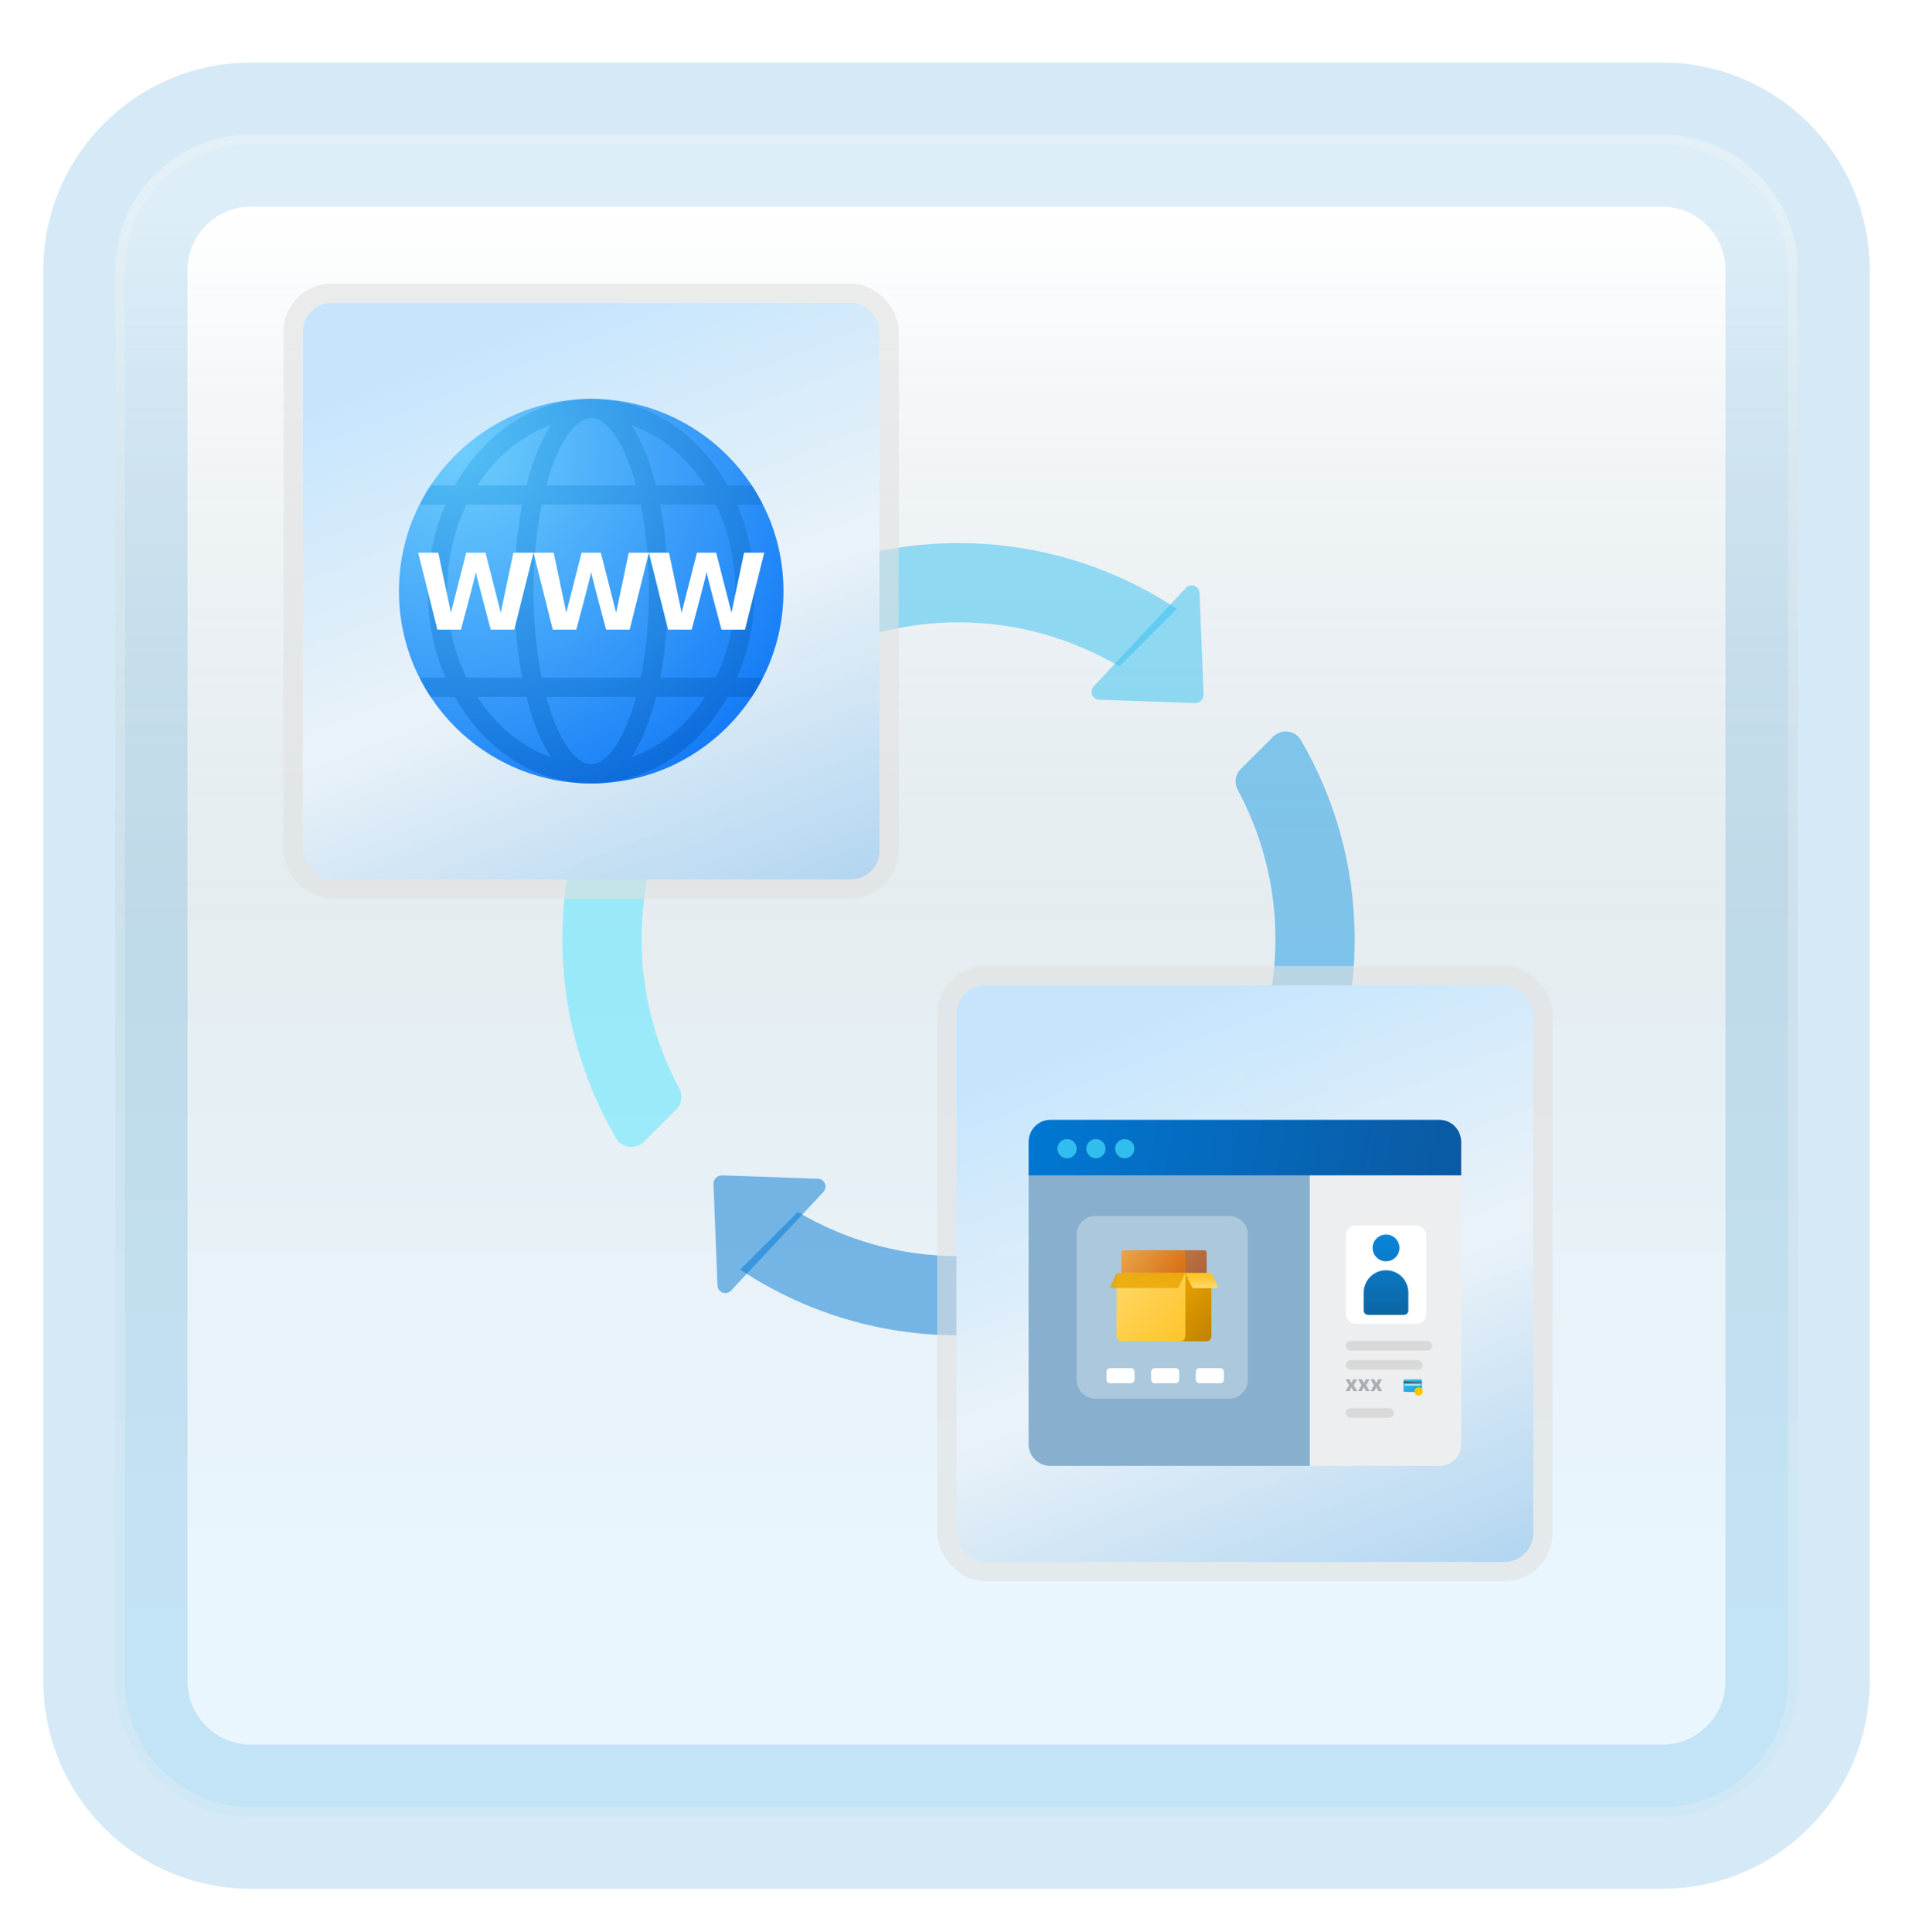 <svg width="199" height="201" viewBox="0 0 199 201" fill="none" xmlns="http://www.w3.org/2000/svg">
<g id="icon=icon">
<g id="Frame" filter="url(#filter0_d_87_5113)">
<path id="Vector" d="M172.887 10H26.113C18.319 10 12 16.319 12 24.113V170.887C12 178.681 18.319 185 26.113 185H172.887C180.681 185 187 178.681 187 170.887V24.113C187 16.319 180.681 10 172.887 10Z" fill="white"/>
<path id="Vector_2" d="M172.887 10H26.113C18.319 10 12 16.319 12 24.113V170.887C12 178.681 18.319 185 26.113 185H172.887C180.681 185 187 178.681 187 170.887V24.113C187 16.319 180.681 10 172.887 10Z" stroke="#D5EAF6" stroke-width="15" stroke-linecap="round"/>
<g id="Vector_3">
<path d="M172.887 10H26.113C18.319 10 12 16.319 12 24.113V170.887C12 178.681 18.319 185 26.113 185H172.887C180.681 185 187 178.681 187 170.887V24.113C187 16.319 180.681 10 172.887 10Z" fill="url(#paint0_linear_87_5113)" fill-opacity="0.2"/>
<path d="M26.113 10.5H172.887C180.405 10.5 186.5 16.595 186.5 24.113V170.887C186.5 178.405 180.405 184.5 172.887 184.5H26.113C18.595 184.5 12.5 178.405 12.5 170.887V24.113C12.5 16.595 18.595 10.5 26.113 10.5Z" stroke="#F7F7F7" stroke-opacity="0.27"/>
</g>
</g>
<g id="combo">
<g id="Vector_4">
<path d="M71.333 80.989L65.341 74.997C61.026 81.51 58.5 89.311 58.5 97.71C58.5 105.268 60.546 112.346 64.103 118.434C64.706 119.469 66.151 119.615 66.998 118.766L70.377 115.387C70.943 114.82 71.048 113.959 70.669 113.254C68.178 108.62 66.742 103.339 66.742 97.71C66.742 91.598 68.434 85.897 71.333 80.989Z" fill="#50E6FF" fill-opacity="0.5"/>
<path d="M132.678 97.71C132.678 103.821 130.986 109.523 128.087 114.431L134.079 120.423C138.394 113.91 140.92 106.106 140.92 97.71C140.92 90.152 138.874 83.074 135.317 76.985C134.714 75.951 133.269 75.807 132.422 76.654L129.043 80.033C128.476 80.6 128.371 81.461 128.75 82.165C131.242 86.799 132.678 92.081 132.678 97.71Z" fill="#199BE2" fill-opacity="0.5"/>
<path d="M82.033 68.377C82.6 68.943 83.461 69.048 84.165 68.669C88.799 66.178 94.081 64.742 99.71 64.742C105.821 64.742 111.523 66.434 116.431 69.333L122.425 63.339C115.91 59.026 108.109 56.5 99.71 56.5C92.189 56.5 85.146 58.526 79.078 62.049C78.005 62.673 77.778 64.122 78.656 64.999L82.033 68.377Z" fill="#35C1F1" fill-opacity="0.5"/>
<path d="M117.387 127.043C116.82 126.476 115.959 126.371 115.254 126.75C110.62 129.242 105.339 130.678 99.71 130.678C93.598 130.678 87.897 128.986 82.989 126.087L76.997 132.079C83.51 136.394 91.313 138.92 99.71 138.92C107.268 138.92 114.346 136.874 120.434 133.317C121.469 132.714 121.615 131.269 120.766 130.422L117.387 127.043Z" fill="#0078D4" fill-opacity="0.5"/>
<path d="M124.3 73.138L114.339 72.796C113.635 72.772 113.284 71.929 113.769 71.414L123.364 61.163C123.863 60.629 124.757 60.963 124.786 61.693L125.2 72.236C125.219 72.741 124.805 73.155 124.3 73.138Z" fill="#35C1F1" fill-opacity="0.5"/>
<path d="M75.12 122.281L85.08 122.623C85.785 122.648 86.135 123.491 85.651 124.006L76.055 134.257C75.557 134.79 74.662 134.457 74.634 133.727L74.219 123.184C74.201 122.679 74.615 122.265 75.12 122.281Z" fill="#0078D4" fill-opacity="0.5"/>
<path d="M124.281 122.3L124.623 112.339C124.648 111.635 125.491 111.284 126.006 111.769L136.257 121.364C136.79 121.863 136.457 122.757 135.727 122.786L125.184 123.2C124.679 123.219 124.265 122.805 124.281 122.3Z" fill="#199BE2" fill-opacity="0.5"/>
<path d="M75.138 73.12L74.796 83.08C74.772 83.785 73.929 84.135 73.414 83.651L63.161 74.055C62.627 73.557 62.961 72.662 63.69 72.634L74.234 72.219C74.741 72.201 75.155 72.615 75.138 73.12Z" fill="#50E6FF" fill-opacity="0.5"/>
</g>
<g id="Frame_2">
<rect x="31.5" y="31.5" width="60" height="60" rx="3" fill="url(#paint1_linear_87_5113)"/>
<rect x="31.5" y="31.5" width="60" height="60" rx="3" fill="white" fill-opacity="0.2"/>
<g id="Group">
<g id="Vector_5">
<path d="M41.5 61.5C41.5 50.455 50.455 41.5 61.5 41.5C72.545 41.5 81.5 50.455 81.5 61.5C81.5 72.545 72.545 81.5 61.5 81.5C50.455 81.5 41.5 72.545 41.5 61.5Z" fill="url(#paint2_radial_87_5113)"/>
<path d="M78.5 61.5C78.5 58.261 77.827 55.209 76.661 52.5H79.343C78.995 51.811 78.618 51.14 78.195 50.5H75.683C72.638 45.084 67.421 41.5 61.5 41.5C55.579 41.5 50.362 45.084 47.317 50.5H44.805C44.382 51.14 44.005 51.811 43.657 52.5H46.339C45.173 55.209 44.5 58.261 44.5 61.5C44.5 64.739 45.173 67.791 46.339 70.5H43.657C44.005 71.189 44.382 71.86 44.805 72.5H47.317C50.362 77.916 55.579 81.5 61.5 81.5C67.421 81.5 72.638 77.916 75.683 72.5H78.195C78.618 71.86 78.995 71.189 79.343 70.5H76.661C77.827 67.791 78.5 64.739 78.5 61.5ZM76.5 61.5C76.5 64.78 75.753 67.849 74.471 70.5H68.678C69.221 67.667 69.5 64.553 69.5 61.5C69.5 58.447 69.221 55.333 68.678 52.5H74.471C75.753 55.151 76.5 58.22 76.5 61.5ZM61.5 79.5C59.81 79.5 58.009 76.863 56.826 72.5H66.175C64.991 76.863 63.19 79.5 61.5 79.5ZM56.348 70.5C55.821 67.913 55.5 64.871 55.5 61.5C55.5 58.129 55.821 55.087 56.348 52.5H66.652C67.179 55.087 67.5 58.129 67.5 61.5C67.5 64.871 67.179 67.913 66.652 70.5H56.348ZM61.5 43.5C63.19 43.5 64.991 46.137 66.174 50.5H56.825C58.009 46.137 59.81 43.5 61.5 43.5ZM73.347 50.5H68.236C67.61 48.001 66.757 45.816 65.684 44.227C68.763 45.303 71.429 47.532 73.347 50.5ZM57.316 44.227C56.243 45.817 55.39 48.001 54.764 50.5H49.653C51.571 47.532 54.237 45.303 57.316 44.227ZM46.5 61.5C46.5 58.22 47.247 55.151 48.529 52.5H54.322C53.779 55.333 53.5 58.447 53.5 61.5C53.5 64.553 53.779 67.667 54.322 70.5H48.529C47.247 67.849 46.5 64.78 46.5 61.5ZM49.653 72.5H54.764C55.39 74.999 56.243 77.184 57.316 78.773C54.237 77.697 51.571 75.468 49.653 72.5ZM65.684 78.773C66.757 77.183 67.61 74.999 68.236 72.5H73.347C71.429 75.468 68.763 77.697 65.684 78.773Z" fill="url(#paint3_radial_87_5113)"/>
<path d="M65.405 57.5L64.093 63.743L62.5 57.5H60.5L58.907 63.743L57.595 57.5H55.5L57.5 65.5H59.951C59.951 65.5 61.464 59.864 61.5 59.5C61.536 59.864 63.049 65.5 63.049 65.5H65.5L67.5 57.5H65.405Z" fill="white"/>
<path d="M53.405 57.5L52.093 63.743L50.5 57.5H48.5L46.907 63.743L45.595 57.5H43.5L45.5 65.5H47.951C47.951 65.5 49.464 59.864 49.5 59.5C49.536 59.864 51.049 65.5 51.049 65.5H53.5L55.5 57.5H53.405Z" fill="white"/>
<path d="M77.405 57.5L76.093 63.743L74.5 57.5H72.5L70.907 63.743L69.595 57.5H67.5L69.5 65.5H71.951C71.951 65.5 73.464 59.864 73.5 59.5C73.536 59.864 75.049 65.5 75.049 65.5H77.5L79.5 57.5H77.405Z" fill="white"/>
</g>
</g>
<rect x="30.5" y="30.5" width="62" height="62" rx="4" stroke="#E2E2E2" stroke-opacity="0.59" stroke-width="2"/>
</g>
<g id="Frame_3">
<rect x="99.5" y="102.5" width="60" height="60" rx="3" fill="url(#paint4_linear_87_5113)"/>
<rect x="99.5" y="102.5" width="60" height="60" rx="3" fill="white" fill-opacity="0.2"/>
<g id="Group 15" filter="url(#filter1_bd_87_5113)">
<path id="Vector_6" d="M107 148.25V120.125L129.5 117.875L152 120.125L136.25 150.5H109.25C108.012 150.5 107 149.488 107 148.25Z" fill="#88B0CE"/>
<path id="Vector_7" d="M136.25 150.5H149.75C150.993 150.5 152 149.493 152 148.25V120.125H136.25V150.5Z" fill="#ECEEEF"/>
<path id="Vector_8" d="M152 116.808V120.269H107V116.808C107 115.538 108.012 114.5 109.25 114.5H149.75C150.988 114.5 152 115.538 152 116.808ZM148.625 127.769V126.615C148.625 126.297 148.373 126.038 148.062 126.038H140.188C139.877 126.038 139.625 126.297 139.625 126.615V127.769C139.625 128.088 139.877 128.346 140.188 128.346H148.062C148.373 128.346 148.625 128.088 148.625 127.769ZM148.625 135.846V134.692C148.625 134.374 148.373 134.115 148.062 134.115H140.188C139.877 134.115 139.625 134.374 139.625 134.692V135.846C139.625 136.165 139.877 136.423 140.188 136.423H148.062C148.373 136.423 148.625 136.165 148.625 135.846ZM148.625 143.923V142.769C148.625 142.451 148.373 142.192 148.062 142.192H140.188C139.877 142.192 139.625 142.451 139.625 142.769V143.923C139.625 144.242 139.877 144.5 140.188 144.5H148.062C148.373 144.5 148.625 144.242 148.625 143.923Z" fill="url(#paint5_linear_87_5113)"/>
<rect id="Rectangle 5" x="139" y="124.5" width="11" height="23" fill="#ECEEEF"/>
<g id="Group 11">
<rect id="Rectangle 4" x="140" y="125.5" width="8.364" height="10.222" rx="1" fill="url(#paint6_linear_87_5113)"/>
<path id="Vector_9" d="M142.788 127.823C142.788 127.053 143.412 126.429 144.182 126.429C144.952 126.429 145.576 127.053 145.576 127.823C145.576 128.593 144.952 129.217 144.182 129.217C143.412 129.217 142.788 128.593 142.788 127.823ZM144.182 130.146C142.899 130.146 141.859 131.187 141.859 132.47V134.328C141.859 134.585 142.067 134.793 142.323 134.793H146.04C146.297 134.793 146.505 134.585 146.505 134.328V132.47C146.505 131.187 145.465 130.146 144.182 130.146Z" fill="url(#paint7_linear_87_5113)"/>
</g>
<rect id="Rectangle 6" x="140" y="137.5" width="9" height="1" rx="0.5" fill="#D9D9D9"/>
<rect id="Rectangle 7" x="140" y="139.5" width="8" height="1" rx="0.5" fill="#D9D9D9"/>
<rect id="Rectangle 8" x="140" y="144.5" width="5" height="1" rx="0.5" fill="#D9D9D9"/>
<g id="Group 12">
<path id="Vector_10" d="M127.858 124.5H113.954C112.875 124.5 112 125.375 112 126.454V141.546C112 142.625 112.875 143.5 113.954 143.5H127.858C128.937 143.5 129.812 142.625 129.812 141.546V126.454C129.812 125.375 128.937 124.5 127.858 124.5Z" fill="white" fill-opacity="0.3"/>
<path id="Vector_11" d="M125.524 130.957H118.863V128.062H125.277C125.414 128.062 125.524 128.18 125.524 128.326V130.957Z" fill="url(#paint8_linear_87_5113)" fill-opacity="0.8"/>
<path id="Vector_12" d="M123.057 130.957H116.889C116.753 130.957 116.643 130.839 116.643 130.694V128.326C116.643 128.18 116.753 128.062 116.889 128.062H123.057C123.193 128.062 123.304 128.18 123.304 128.326V130.694C123.304 130.839 123.193 130.957 123.057 130.957Z" fill="url(#paint9_linear_87_5113)"/>
<path id="Vector_13" d="M125.524 137.536H122.81V130.431H125.771C125.907 130.431 126.018 130.549 126.018 130.694V137.01C126.018 137.301 125.797 137.536 125.524 137.536Z" fill="url(#paint10_linear_87_5113)"/>
<path id="Vector_14" d="M122.81 137.536H116.642C116.37 137.536 116.149 137.301 116.149 137.01V130.694C116.149 130.549 116.26 130.431 116.396 130.431H123.304V137.01C123.304 137.301 123.083 137.536 122.81 137.536Z" fill="url(#paint11_linear_87_5113)"/>
<path id="Vector_15" d="M123.304 130.431H116.302C116.208 130.431 116.123 130.487 116.081 130.576L115.498 131.819C115.457 131.907 115.517 132.01 115.609 132.01H122.411C122.505 132.01 122.59 131.953 122.632 131.864L123.304 130.431Z" fill="url(#paint12_linear_87_5113)" fill-opacity="0.8"/>
<path id="Vector_16" d="M123.304 130.431H125.865C125.959 130.431 126.044 130.487 126.086 130.576L126.668 131.819C126.709 131.907 126.65 132.01 126.558 132.01H124.196C124.103 132.01 124.017 131.953 123.976 131.864L123.304 130.431Z" fill="url(#paint13_linear_87_5113)"/>
<path id="Vector_17" d="M124.757 140.333H126.951C127.153 140.333 127.317 140.509 127.317 140.725V141.508C127.317 141.725 127.153 141.9 126.951 141.9H124.757C124.555 141.9 124.391 141.725 124.391 141.508V140.725C124.391 140.509 124.555 140.333 124.757 140.333Z" fill="white"/>
<path id="Vector_18" d="M120.11 140.333H122.304C122.506 140.333 122.67 140.509 122.67 140.725V141.508C122.67 141.725 122.506 141.9 122.304 141.9H120.11C119.908 141.9 119.745 141.725 119.745 141.508V140.725C119.745 140.509 119.908 140.333 120.11 140.333Z" fill="white"/>
<path id="Vector_19" d="M115.464 140.333H117.658C117.859 140.333 118.023 140.509 118.023 140.725V141.508C118.023 141.725 117.859 141.9 117.658 141.9H115.464C115.262 141.9 115.098 141.725 115.098 141.508V140.725C115.098 140.509 115.262 140.333 115.464 140.333Z" fill="white"/>
</g>
<g id="Group 13">
<path id="Vector_20" d="M147.788 141.5H146.125C146.056 141.5 146 141.556 146 141.625V142.679C146 142.748 146.056 142.804 146.125 142.804H147.788C147.857 142.804 147.913 142.748 147.913 142.679V141.625C147.913 141.556 147.857 141.5 147.788 141.5Z" fill="url(#paint14_linear_87_5113)"/>
<path id="Vector_21" d="M147.913 141.717H146V141.891H147.913V141.717Z" fill="url(#paint15_linear_87_5113)"/>
<path id="Vector_22" d="M147.739 142.152H146.174C146.15 142.152 146.13 142.133 146.13 142.109V142.022C146.13 141.998 146.15 141.978 146.174 141.978H147.739C147.763 141.978 147.783 141.998 147.783 142.022V142.109C147.783 142.133 147.763 142.152 147.739 142.152Z" fill="#A8E7FF"/>
<path id="Vector_23" d="M147.565 142.239C147.278 142.239 147.043 142.473 147.043 142.761C147.043 142.775 147.044 142.79 147.046 142.804H147.788C147.857 142.804 147.913 142.748 147.913 142.679V142.373C147.821 142.29 147.699 142.239 147.565 142.239Z" fill="url(#paint16_radial_87_5113)"/>
<path id="Vector_24" d="M147.565 143.195C147.805 143.195 148 143.001 148 142.761C148 142.521 147.805 142.326 147.565 142.326C147.325 142.326 147.13 142.521 147.13 142.761C147.13 143.001 147.325 143.195 147.565 143.195Z" fill="url(#paint17_linear_87_5113)"/>
<path id="Vector_25" d="M147.565 143.108C147.757 143.108 147.913 142.953 147.913 142.761C147.913 142.569 147.757 142.413 147.565 142.413C147.373 142.413 147.217 142.569 147.217 142.761C147.217 142.953 147.373 143.108 147.565 143.108Z" fill="#F5BE00"/>
<path id="Vector_26" d="M147.468 142.921V142.856C147.492 142.871 147.517 142.878 147.543 142.878C147.563 142.878 147.579 142.873 147.59 142.864C147.601 142.854 147.607 142.841 147.607 142.825C147.607 142.791 147.583 142.774 147.535 142.774C147.519 142.774 147.5 142.775 147.478 142.778V142.586H147.669V142.648H147.543V142.717C147.553 142.716 147.562 142.715 147.571 142.715C147.607 142.715 147.634 142.724 147.654 142.743C147.674 142.761 147.684 142.786 147.684 142.818C147.684 142.853 147.672 142.881 147.649 142.903C147.625 142.925 147.592 142.936 147.552 142.936C147.519 142.936 147.491 142.931 147.468 142.921Z" fill="#FEE119"/>
</g>
<g id="Vector_27">
<path d="M140.359 141.5L140.581 141.923L140.809 141.5H141.153L140.803 142.105L141.162 142.71H140.82L140.581 142.292L140.347 142.71H140L140.359 142.105L140.013 141.5H140.359Z" fill="#64717C" fill-opacity="0.5"/>
<path d="M141.653 141.5L141.875 141.923L142.103 141.5H142.447L142.096 142.105L142.456 142.71H142.114L141.875 142.292L141.64 142.71H141.294L141.653 142.105L141.306 141.5H141.653Z" fill="#64717C" fill-opacity="0.5"/>
<path d="M142.947 141.5L143.169 141.923L143.396 141.5H143.741L143.39 142.105L143.75 142.71H143.407L143.169 142.292L142.934 142.71H142.588L142.947 142.105L142.6 141.5H142.947Z" fill="#64717C" fill-opacity="0.5"/>
<path d="M140.364 141.498L140.369 141.495H140.359H140.013V141.5V141.505V141.51L140.353 142.105L139.996 142.707L140 142.71L140.004 142.712L140.008 142.715H140.347V142.72L140.351 142.712L140.581 142.302L140.816 142.712L140.811 142.715H140.82H141.162V142.71V142.705V142.7L140.808 142.105L141.157 141.503L141.153 141.5L141.149 141.497L141.144 141.495H140.809V141.489L140.804 141.498L140.581 141.912L140.364 141.498ZM141.657 141.498L141.662 141.495H141.653H141.306V141.5V141.505V141.51L141.647 142.105L141.289 142.707L141.294 142.71L141.298 142.712L141.302 142.715H141.64V142.72L141.645 142.712L141.875 142.302L142.109 142.712L142.105 142.715H142.114H142.456V142.71V142.705V142.7L142.102 142.105L142.451 141.503L142.447 141.5L142.442 141.497L142.438 141.495H142.103V141.489L142.098 141.498L141.875 141.912L141.657 141.498ZM142.951 141.498L142.956 141.495H142.947H142.6V141.5V141.505V141.51L142.941 142.105L142.583 142.707L142.588 142.71L142.592 142.712L142.596 142.715H142.934V142.72L142.938 142.712L143.169 142.302L143.403 142.712L143.399 142.715H143.407H143.75V142.71V142.705V142.7L143.396 142.105L143.745 141.503L143.741 141.5L143.736 141.497L143.732 141.495H143.396V141.489L143.392 141.498L143.169 141.912L142.951 141.498Z" stroke="black" stroke-opacity="0.5" stroke-width="0.01" stroke-linejoin="round"/>
</g>
<circle id="Ellipse 1" cx="111" cy="117.5" r="1" fill="url(#paint18_linear_87_5113)"/>
<circle id="Ellipse 2" cx="114" cy="117.5" r="1" fill="url(#paint19_linear_87_5113)"/>
<circle id="Ellipse 3" cx="117" cy="117.5" r="1" fill="url(#paint20_linear_87_5113)"/>
</g>
<rect x="98.5" y="101.5" width="62" height="62" rx="4" stroke="#E2E2E2" stroke-opacity="0.59" stroke-width="2"/>
</g>
</g>
</g>
<defs>
<filter id="filter0_d_87_5113" x="0.5" y="2.5" width="198" height="198" filterUnits="userSpaceOnUse" color-interpolation-filters="sRGB">
<feFlood flood-opacity="0" result="BackgroundImageFix"/>
<feColorMatrix in="SourceAlpha" type="matrix" values="0 0 0 0 0 0 0 0 0 0 0 0 0 0 0 0 0 0 127 0" result="hardAlpha"/>
<feOffset dy="4"/>
<feGaussianBlur stdDeviation="2"/>
<feComposite in2="hardAlpha" operator="out"/>
<feColorMatrix type="matrix" values="0 0 0 0 0 0 0 0 0 0 0 0 0 0 0 0 0 0 0.25 0"/>
<feBlend mode="normal" in2="BackgroundImageFix" result="effect1_dropShadow_87_5113"/>
<feBlend mode="normal" in="SourceGraphic" in2="effect1_dropShadow_87_5113" result="shape"/>
</filter>
<filter id="filter1_bd_87_5113" x="103" y="110.5" width="53" height="46" filterUnits="userSpaceOnUse" color-interpolation-filters="sRGB">
<feFlood flood-opacity="0" result="BackgroundImageFix"/>
<feGaussianBlur in="BackgroundImageFix" stdDeviation="2"/>
<feComposite in2="SourceAlpha" operator="in" result="effect1_backgroundBlur_87_5113"/>
<feColorMatrix in="SourceAlpha" type="matrix" values="0 0 0 0 0 0 0 0 0 0 0 0 0 0 0 0 0 0 127 0" result="hardAlpha"/>
<feOffset dy="2"/>
<feGaussianBlur stdDeviation="2"/>
<feComposite in2="hardAlpha" operator="out"/>
<feColorMatrix type="matrix" values="0 0 0 0 1 0 0 0 0 1 0 0 0 0 1 0 0 0 1 0"/>
<feBlend mode="normal" in2="effect1_backgroundBlur_87_5113" result="effect2_dropShadow_87_5113"/>
<feBlend mode="normal" in="SourceGraphic" in2="effect2_dropShadow_87_5113" result="shape"/>
</filter>
<linearGradient id="paint0_linear_87_5113" x1="99.5" y1="18.468" x2="99.5" y2="176.532" gradientUnits="userSpaceOnUse">
<stop stop-color="white"/>
<stop offset="0.472" stop-color="#0D5176" stop-opacity="0.528"/>
<stop offset="0.941" stop-color="#12A6F7" stop-opacity="0.465"/>
</linearGradient>
<linearGradient id="paint1_linear_87_5113" x1="61.5" y1="31.5" x2="88.3" y2="99.9" gradientUnits="userSpaceOnUse">
<stop stop-color="#B8DFFC"/>
<stop offset="0.453" stop-color="#E5EFF7" stop-opacity="0.98"/>
<stop offset="1" stop-color="#8FC3EB"/>
</linearGradient>
<radialGradient id="paint2_radial_87_5113" cx="0" cy="0" r="1" gradientUnits="userSpaceOnUse" gradientTransform="translate(47.832 46.681) scale(40.041)">
<stop stop-color="#6FCEFC"/>
<stop offset="1" stop-color="#167CF7"/>
</radialGradient>
<radialGradient id="paint3_radial_87_5113" cx="0" cy="0" r="1" gradientUnits="userSpaceOnUse" gradientTransform="translate(47.225 45.98) scale(45.009 40.155)">
<stop offset="0.001" stop-color="#54C0F5"/>
<stop offset="0.998" stop-color="#0B69DB"/>
</radialGradient>
<linearGradient id="paint4_linear_87_5113" x1="129.5" y1="102.5" x2="156.3" y2="170.9" gradientUnits="userSpaceOnUse">
<stop stop-color="#B8DFFC"/>
<stop offset="0.453" stop-color="#E5EFF7" stop-opacity="0.98"/>
<stop offset="1" stop-color="#8FC3EB"/>
</linearGradient>
<linearGradient id="paint5_linear_87_5113" x1="106.265" y1="121.412" x2="150.275" y2="130.136" gradientUnits="userSpaceOnUse">
<stop stop-color="#0077D2"/>
<stop offset="1" stop-color="#0B59A2"/>
</linearGradient>
<linearGradient id="paint6_linear_87_5113" x1="144.182" y1="125.5" x2="144.182" y2="135.722" gradientUnits="userSpaceOnUse">
<stop stop-color="white"/>
<stop offset="1" stop-color="white"/>
</linearGradient>
<linearGradient id="paint7_linear_87_5113" x1="144.182" y1="126.429" x2="144.182" y2="134.793" gradientUnits="userSpaceOnUse">
<stop stop-color="#0A85D9"/>
<stop offset="1" stop-color="#0B66A4"/>
</linearGradient>
<linearGradient id="paint8_linear_87_5113" x1="121.212" y1="128.543" x2="125.19" y2="132.262" gradientUnits="userSpaceOnUse">
<stop stop-color="#C26715"/>
<stop offset="0.508" stop-color="#B85515"/>
<stop offset="1" stop-color="#AD3F16"/>
</linearGradient>
<linearGradient id="paint9_linear_87_5113" x1="116.961" y1="127.004" x2="122.308" y2="130.914" gradientUnits="userSpaceOnUse">
<stop stop-color="#EBA84B"/>
<stop offset="1" stop-color="#D97218"/>
</linearGradient>
<linearGradient id="paint10_linear_87_5113" x1="121.955" y1="131.361" x2="126.932" y2="136.165" gradientUnits="userSpaceOnUse">
<stop stop-color="#EBA600"/>
<stop offset="1" stop-color="#C28200"/>
</linearGradient>
<linearGradient id="paint11_linear_87_5113" x1="116.499" y1="130.282" x2="123.411" y2="136.955" gradientUnits="userSpaceOnUse">
<stop stop-color="#FFD869"/>
<stop offset="1" stop-color="#FEC52B"/>
</linearGradient>
<linearGradient id="paint12_linear_87_5113" x1="119.394" y1="131.941" x2="119.394" y2="123.596" gradientUnits="userSpaceOnUse">
<stop stop-color="#EBA600"/>
<stop offset="1" stop-color="#C28200"/>
</linearGradient>
<linearGradient id="paint13_linear_87_5113" x1="124.993" y1="131.938" x2="124.993" y2="130.844" gradientUnits="userSpaceOnUse">
<stop stop-color="#FFD869"/>
<stop offset="1" stop-color="#FEC52B"/>
</linearGradient>
<linearGradient id="paint14_linear_87_5113" x1="146.799" y1="141.59" x2="147.163" y2="142.889" gradientUnits="userSpaceOnUse">
<stop stop-color="#32BDEF"/>
<stop offset="1" stop-color="#1EA2E4"/>
</linearGradient>
<linearGradient id="paint15_linear_87_5113" x1="146" y1="141.804" x2="147.913" y2="141.804" gradientUnits="userSpaceOnUse">
<stop stop-color="#45494D"/>
<stop offset="1" stop-color="#6D7479"/>
</linearGradient>
<radialGradient id="paint16_radial_87_5113" cx="0" cy="0" r="1" gradientUnits="userSpaceOnUse" gradientTransform="translate(147.545 142.762) scale(0.513)">
<stop/>
<stop offset="0.979" stop-opacity="0"/>
</radialGradient>
<linearGradient id="paint17_linear_87_5113" x1="147.267" y1="142.462" x2="147.872" y2="143.067" gradientUnits="userSpaceOnUse">
<stop stop-color="#FEDE00"/>
<stop offset="1" stop-color="#FFD000"/>
</linearGradient>
<linearGradient id="paint18_linear_87_5113" x1="111" y1="116.5" x2="111" y2="118.5" gradientUnits="userSpaceOnUse">
<stop stop-color="#32BDEF"/>
<stop offset="1" stop-color="#32BDEF"/>
</linearGradient>
<linearGradient id="paint19_linear_87_5113" x1="114" y1="116.5" x2="114" y2="118.5" gradientUnits="userSpaceOnUse">
<stop stop-color="#32BDEF"/>
<stop offset="1" stop-color="#32BDEF"/>
</linearGradient>
<linearGradient id="paint20_linear_87_5113" x1="117" y1="116.5" x2="117" y2="118.5" gradientUnits="userSpaceOnUse">
<stop stop-color="#32BDEF"/>
<stop offset="1" stop-color="#32BDEF"/>
</linearGradient>
</defs>
</svg>
